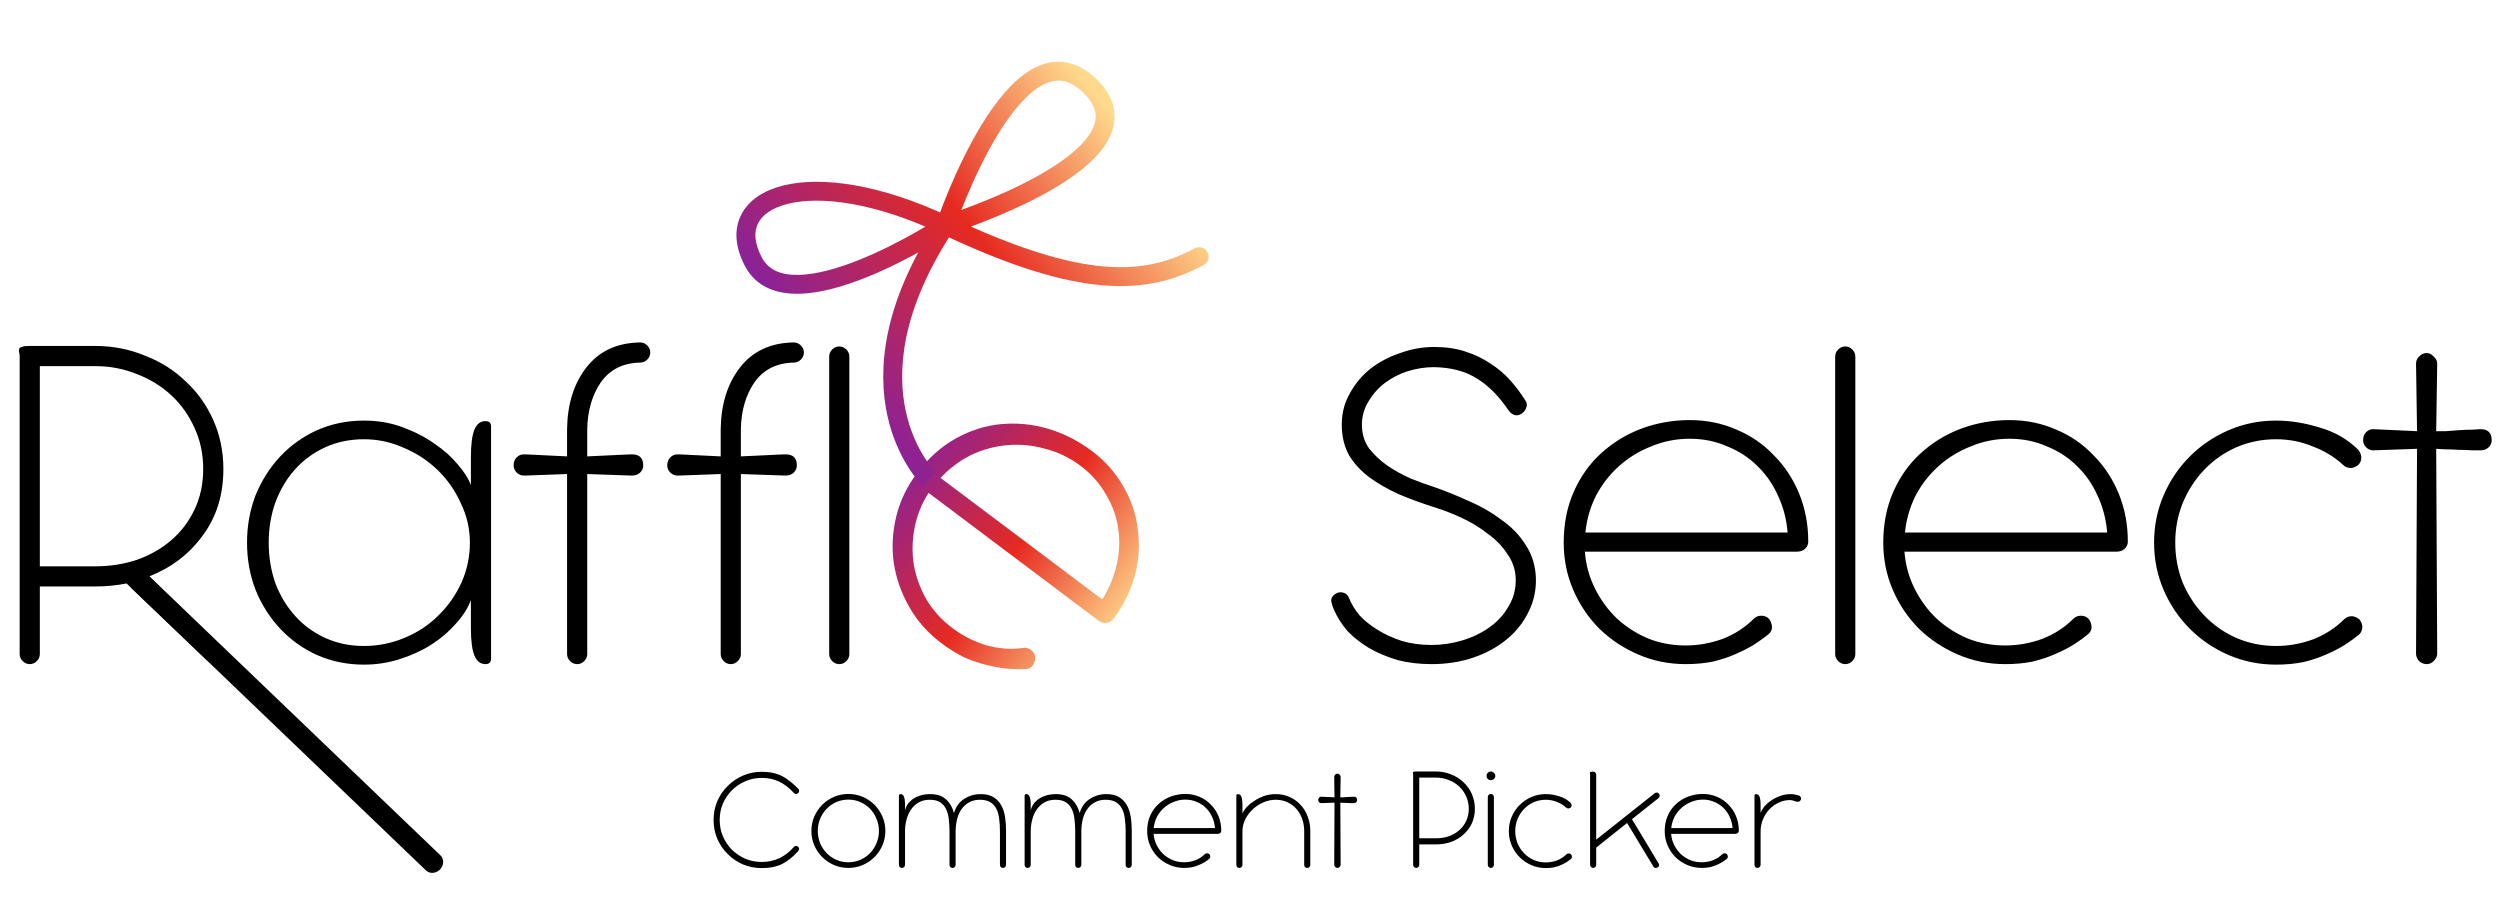 <svg width="229" height="83" viewBox="0 0 229 83" fill="none" xmlns="http://www.w3.org/2000/svg">
<path d="M20.461 42.96C20.461 45.331 19.829 47.363 18.567 49.056C17.335 50.75 15.703 51.997 13.671 52.797L20.276 59.218C20.43 59.371 20.522 59.587 20.553 59.864C20.584 60.141 20.507 60.357 20.322 60.511C20.137 60.665 19.922 60.757 19.675 60.788C19.429 60.788 19.198 60.695 18.983 60.511L11.593 53.444C10.669 53.629 9.715 53.721 8.729 53.721H3.649V59.91C3.649 60.157 3.556 60.372 3.372 60.557C3.187 60.742 2.971 60.834 2.725 60.834C2.479 60.834 2.263 60.742 2.078 60.557C1.894 60.372 1.801 60.157 1.801 59.91V32.614C1.801 32.491 1.786 32.383 1.755 32.291C1.724 32.167 1.724 32.06 1.755 31.967C1.786 31.875 1.863 31.813 1.986 31.783C2.109 31.721 2.325 31.69 2.633 31.69H8.729C10.33 31.69 11.839 31.983 13.256 32.568C14.703 33.122 15.95 33.907 16.997 34.923C18.074 35.909 18.921 37.094 19.537 38.48C20.153 39.865 20.461 41.359 20.461 42.96ZM18.613 42.96C18.613 41.605 18.352 40.358 17.828 39.219C17.305 38.049 16.596 37.048 15.703 36.217C14.81 35.385 13.764 34.739 12.563 34.277C11.362 33.784 10.084 33.538 8.729 33.538H3.649V51.874H8.729C10.084 51.874 11.362 51.674 12.563 51.273C13.764 50.842 14.81 50.242 15.703 49.472C16.596 48.702 17.305 47.763 17.828 46.655C18.352 45.546 18.613 44.315 18.613 42.96ZM43.134 54.968C42.857 55.707 42.395 56.431 41.749 57.139C41.133 57.847 40.394 58.478 39.532 59.033C38.67 59.587 37.7 60.033 36.622 60.372C35.575 60.711 34.482 60.88 33.343 60.88C31.803 60.88 30.371 60.588 29.047 60.003C27.754 59.418 26.63 58.617 25.676 57.601C24.721 56.585 23.967 55.399 23.413 54.045C22.889 52.69 22.628 51.243 22.628 49.703C22.628 48.163 22.889 46.716 23.413 45.361C23.967 44.007 24.721 42.821 25.676 41.805C26.63 40.789 27.754 39.988 29.047 39.403C30.371 38.818 31.803 38.526 33.343 38.526C34.605 38.526 35.775 38.726 36.853 39.126C37.961 39.527 38.947 40.035 39.809 40.65C40.671 41.236 41.379 41.867 41.934 42.544C42.519 43.221 42.919 43.853 43.134 44.438V41.898C43.134 40.727 43.242 39.881 43.458 39.357C43.673 38.834 44.012 38.572 44.474 38.572C44.812 38.572 44.982 38.741 44.982 39.08V60.326C44.982 60.665 44.812 60.834 44.474 60.834C44.012 60.834 43.673 60.572 43.458 60.049C43.242 59.525 43.134 58.679 43.134 57.508V54.968ZM24.613 49.703C24.613 50.996 24.814 52.228 25.214 53.398C25.645 54.537 26.245 55.538 27.015 56.4C27.785 57.262 28.709 57.94 29.786 58.432C30.864 58.925 32.05 59.171 33.343 59.171C34.636 59.171 35.868 58.925 37.038 58.432C38.239 57.94 39.27 57.262 40.132 56.4C41.025 55.538 41.733 54.537 42.257 53.398C42.78 52.228 43.042 50.996 43.042 49.703C43.042 48.441 42.765 47.24 42.211 46.1C41.687 44.93 40.979 43.914 40.086 43.052C39.193 42.19 38.162 41.513 36.992 41.02C35.821 40.496 34.605 40.235 33.343 40.235C32.05 40.235 30.864 40.481 29.786 40.974C28.709 41.466 27.785 42.144 27.015 43.006C26.245 43.868 25.645 44.884 25.214 46.054C24.814 47.194 24.613 48.41 24.613 49.703ZM59.565 32.291C59.565 32.537 59.472 32.752 59.287 32.937C59.103 33.122 58.887 33.214 58.641 33.214C57.07 33.245 55.87 33.846 55.038 35.016C54.238 36.186 53.822 37.617 53.791 39.311V41.805L57.717 41.62H57.902C58.579 41.62 58.918 41.959 58.918 42.636C58.918 42.883 58.825 43.098 58.641 43.283C58.456 43.468 58.21 43.56 57.902 43.56H57.763L53.791 43.422V59.91C53.791 60.157 53.699 60.372 53.514 60.557C53.329 60.742 53.114 60.834 52.867 60.834C52.621 60.834 52.406 60.742 52.221 60.557C52.036 60.372 51.944 60.157 51.944 59.91V43.422L48.156 43.56H47.972C47.725 43.56 47.51 43.468 47.325 43.283C47.14 43.098 47.048 42.883 47.048 42.636C47.048 42.328 47.14 42.082 47.325 41.898C47.51 41.713 47.725 41.62 47.972 41.62H48.156L51.944 41.805V39.311C51.974 37.032 52.559 35.154 53.699 33.676C54.869 32.167 56.516 31.398 58.641 31.367C58.887 31.367 59.103 31.459 59.287 31.644C59.472 31.829 59.565 32.044 59.565 32.291ZM73.637 32.291C73.637 32.537 73.545 32.752 73.36 32.937C73.175 33.122 72.96 33.214 72.713 33.214C71.143 33.245 69.942 33.846 69.111 35.016C68.31 36.186 67.894 37.617 67.864 39.311V41.805L71.79 41.62H71.974C72.652 41.62 72.99 41.959 72.99 42.636C72.99 42.883 72.898 43.098 72.713 43.283C72.528 43.468 72.282 43.56 71.974 43.56H71.836L67.864 43.422V59.91C67.864 60.157 67.771 60.372 67.587 60.557C67.402 60.742 67.186 60.834 66.94 60.834C66.694 60.834 66.478 60.742 66.293 60.557C66.109 60.372 66.016 60.157 66.016 59.91V43.422L62.229 43.56H62.044C61.798 43.56 61.582 43.468 61.398 43.283C61.213 43.098 61.12 42.883 61.12 42.636C61.12 42.328 61.213 42.082 61.398 41.898C61.582 41.713 61.798 41.62 62.044 41.62H62.229L66.016 41.805V39.311C66.047 37.032 66.632 35.154 67.771 33.676C68.941 32.167 70.589 31.398 72.713 31.367C72.96 31.367 73.175 31.459 73.36 31.644C73.545 31.829 73.637 32.044 73.637 32.291ZM76.877 31.736C77.124 31.736 77.339 31.829 77.524 32.014C77.709 32.198 77.801 32.414 77.801 32.66V59.91C77.801 60.157 77.709 60.372 77.524 60.557C77.339 60.742 77.124 60.834 76.877 60.834C76.631 60.834 76.415 60.742 76.231 60.557C76.046 60.372 75.954 60.157 75.954 59.91V32.66C75.954 32.414 76.046 32.198 76.231 32.014C76.415 31.829 76.631 31.736 76.877 31.736ZM138.194 37.602C137.27 36.247 136.285 35.262 135.238 34.646C134.222 34 132.928 33.661 131.358 33.63C130.557 33.63 129.757 33.753 128.956 34C128.186 34.246 127.494 34.6 126.878 35.062C126.262 35.524 125.754 36.093 125.354 36.771C124.953 37.417 124.753 38.126 124.753 38.895C124.753 39.727 124.969 40.45 125.4 41.066C125.862 41.651 126.416 42.175 127.063 42.636C127.74 43.098 128.464 43.499 129.233 43.837C130.003 44.145 130.727 44.407 131.404 44.623C132.451 44.992 133.513 45.423 134.591 45.916C135.669 46.378 136.654 46.947 137.547 47.625C138.471 48.271 139.21 49.041 139.764 49.934C140.349 50.827 140.657 51.843 140.688 52.982C140.718 54.091 140.488 55.122 139.995 56.077C139.533 57.031 138.871 57.863 138.009 58.571C137.147 59.279 136.131 59.833 134.961 60.234C133.79 60.634 132.513 60.834 131.127 60.834C130.019 60.834 128.987 60.711 128.033 60.465C127.078 60.187 126.2 59.818 125.4 59.356C124.63 58.894 123.968 58.371 123.414 57.786C122.89 57.17 122.49 56.539 122.213 55.892C122.059 55.553 121.967 55.261 121.936 55.014C121.936 54.768 122.059 54.568 122.305 54.414C122.521 54.26 122.752 54.214 122.998 54.276C123.275 54.337 123.46 54.491 123.552 54.737C123.768 55.292 124.091 55.83 124.522 56.354C124.984 56.846 125.538 57.293 126.185 57.693C126.832 58.094 127.571 58.432 128.402 58.709C129.233 58.956 130.142 59.079 131.127 59.079C132.082 59.079 133.021 58.94 133.944 58.663C134.868 58.386 135.699 57.986 136.438 57.462C137.177 56.939 137.763 56.292 138.194 55.523C138.655 54.753 138.871 53.906 138.84 52.982C138.809 52.151 138.548 51.397 138.055 50.719C137.593 50.011 136.993 49.395 136.254 48.872C135.546 48.317 134.76 47.84 133.898 47.44C133.036 47.04 132.205 46.716 131.404 46.47C130.234 46.1 129.141 45.7 128.125 45.269C127.109 44.807 126.2 44.284 125.4 43.699C124.63 43.114 124.014 42.436 123.552 41.666C123.121 40.866 122.906 39.942 122.906 38.895C122.906 37.848 123.152 36.894 123.645 36.032C124.137 35.139 124.769 34.385 125.538 33.769C126.339 33.153 127.247 32.675 128.263 32.337C129.28 31.967 130.311 31.783 131.358 31.783C132.436 31.783 133.39 31.921 134.222 32.198C135.084 32.475 135.853 32.845 136.531 33.307C137.208 33.738 137.809 34.246 138.332 34.831C138.856 35.416 139.317 36.032 139.718 36.678C139.872 36.894 139.902 37.109 139.81 37.325C139.749 37.541 139.61 37.725 139.394 37.879C139.179 38.033 138.963 38.079 138.748 38.018C138.532 37.956 138.348 37.818 138.194 37.602ZM154.413 60.834C152.873 60.834 151.426 60.541 150.071 59.956C148.717 59.371 147.531 58.586 146.515 57.601C145.499 56.585 144.698 55.399 144.113 54.045C143.528 52.69 143.236 51.243 143.236 49.703C143.236 47.979 143.544 46.424 144.16 45.038C144.775 43.653 145.607 42.483 146.654 41.528C147.731 40.543 148.963 39.788 150.349 39.265C151.765 38.741 153.243 38.48 154.783 38.48C156.322 38.48 157.754 38.772 159.078 39.357C160.402 39.911 161.541 40.697 162.496 41.713C163.481 42.698 164.251 43.868 164.805 45.223C165.359 46.578 165.636 48.04 165.636 49.611C165.636 49.857 165.544 50.072 165.359 50.257C165.174 50.442 164.913 50.534 164.574 50.534H145.176C145.268 51.735 145.576 52.859 146.099 53.906C146.623 54.953 147.285 55.861 148.085 56.631C148.917 57.401 149.871 58.017 150.949 58.478C152.027 58.91 153.181 59.125 154.413 59.125C155.552 59.125 156.676 58.925 157.785 58.525C158.893 58.094 159.848 57.478 160.648 56.677C160.833 56.492 161.064 56.4 161.341 56.4C161.618 56.4 161.849 56.492 162.034 56.677C162.188 56.862 162.28 57.093 162.311 57.37C162.342 57.616 162.249 57.847 162.034 58.063C161.664 58.371 161.218 58.694 160.694 59.033C160.202 59.341 159.632 59.633 158.985 59.91C158.37 60.187 157.677 60.418 156.907 60.603C156.137 60.757 155.306 60.834 154.413 60.834ZM154.783 40.189C153.551 40.189 152.381 40.419 151.272 40.881C150.164 41.312 149.179 41.913 148.316 42.683C147.454 43.452 146.746 44.361 146.192 45.408C145.668 46.455 145.345 47.578 145.222 48.779H163.743C163.65 47.578 163.358 46.455 162.865 45.408C162.403 44.361 161.772 43.452 160.972 42.683C160.202 41.913 159.278 41.312 158.2 40.881C157.153 40.419 156.014 40.189 154.783 40.189ZM169.025 31.736C169.271 31.736 169.487 31.829 169.672 32.014C169.856 32.198 169.949 32.414 169.949 32.66V59.91C169.949 60.157 169.856 60.372 169.672 60.557C169.487 60.742 169.271 60.834 169.025 60.834C168.779 60.834 168.563 60.742 168.378 60.557C168.194 60.372 168.101 60.157 168.101 59.91V32.66C168.101 32.414 168.194 32.198 168.378 32.014C168.563 31.829 168.779 31.736 169.025 31.736ZM183.686 60.834C182.146 60.834 180.699 60.541 179.344 59.956C177.989 59.371 176.804 58.586 175.788 57.601C174.772 56.585 173.971 55.399 173.386 54.045C172.801 52.69 172.508 51.243 172.508 49.703C172.508 47.979 172.816 46.424 173.432 45.038C174.048 43.653 174.879 42.483 175.926 41.528C177.004 40.543 178.236 39.788 179.621 39.265C181.038 38.741 182.516 38.48 184.055 38.48C185.595 38.48 187.026 38.772 188.35 39.357C189.674 39.911 190.814 40.697 191.768 41.713C192.754 42.698 193.523 43.868 194.078 45.223C194.632 46.578 194.909 48.04 194.909 49.611C194.909 49.857 194.817 50.072 194.632 50.257C194.447 50.442 194.185 50.534 193.847 50.534H174.448C174.541 51.735 174.849 52.859 175.372 53.906C175.895 54.953 176.557 55.861 177.358 56.631C178.189 57.401 179.144 58.017 180.222 58.478C181.299 58.91 182.454 59.125 183.686 59.125C184.825 59.125 185.949 58.925 187.057 58.525C188.166 58.094 189.12 57.478 189.921 56.677C190.106 56.492 190.336 56.4 190.614 56.4C190.891 56.4 191.122 56.492 191.306 56.677C191.46 56.862 191.553 57.093 191.583 57.37C191.614 57.616 191.522 57.847 191.306 58.063C190.937 58.371 190.49 58.694 189.967 59.033C189.474 59.341 188.905 59.633 188.258 59.91C187.642 60.187 186.949 60.418 186.18 60.603C185.41 60.757 184.579 60.834 183.686 60.834ZM184.055 40.189C182.823 40.189 181.653 40.419 180.545 40.881C179.436 41.312 178.451 41.913 177.589 42.683C176.727 43.452 176.019 44.361 175.464 45.408C174.941 46.455 174.618 47.578 174.494 48.779H193.015C192.923 47.578 192.63 46.455 192.138 45.408C191.676 44.361 191.045 43.452 190.244 42.683C189.474 41.913 188.551 41.312 187.473 40.881C186.426 40.419 185.287 40.189 184.055 40.189ZM214.634 42.59C213.833 41.851 212.894 41.282 211.816 40.881C210.769 40.45 209.661 40.235 208.491 40.235C207.197 40.235 205.981 40.481 204.842 40.974C203.733 41.466 202.764 42.144 201.932 43.006C201.101 43.868 200.439 44.884 199.946 46.054C199.484 47.194 199.253 48.41 199.253 49.703C199.253 50.996 199.484 52.228 199.946 53.398C200.439 54.537 201.101 55.538 201.932 56.4C202.764 57.262 203.733 57.94 204.842 58.432C205.981 58.925 207.197 59.171 208.491 59.171C209.63 59.171 210.754 58.971 211.862 58.571C212.971 58.14 213.925 57.524 214.726 56.723C214.911 56.539 215.142 56.446 215.419 56.446C215.634 56.446 215.865 56.539 216.111 56.723C216.296 56.97 216.389 57.201 216.389 57.416C216.389 57.693 216.296 57.924 216.111 58.109C215.742 58.417 215.296 58.74 214.772 59.079C214.279 59.387 213.71 59.679 213.063 59.956C212.447 60.234 211.755 60.465 210.985 60.649C210.215 60.803 209.384 60.88 208.491 60.88C206.951 60.88 205.504 60.588 204.149 60.003C202.794 59.418 201.609 58.617 200.593 57.601C199.577 56.585 198.776 55.399 198.191 54.045C197.606 52.69 197.314 51.243 197.314 49.703C197.314 48.163 197.606 46.716 198.191 45.361C198.776 44.007 199.577 42.821 200.593 41.805C201.609 40.789 202.794 39.988 204.149 39.403C205.504 38.818 206.951 38.526 208.491 38.526C209.784 38.526 211.123 38.741 212.509 39.172C213.895 39.573 215.065 40.25 216.019 41.205C216.204 41.451 216.296 41.682 216.296 41.898C216.296 42.175 216.204 42.406 216.019 42.59C215.773 42.775 215.542 42.867 215.326 42.867C215.049 42.867 214.818 42.775 214.634 42.59ZM222.278 32.337C222.525 32.337 222.74 32.445 222.925 32.66C223.141 32.845 223.248 33.06 223.248 33.307L223.156 39.496C223.341 39.496 223.633 39.496 224.034 39.496C224.434 39.465 224.85 39.434 225.281 39.403C225.712 39.373 226.112 39.357 226.481 39.357C226.851 39.326 227.097 39.311 227.22 39.311C227.898 39.311 228.237 39.65 228.237 40.327C228.237 40.574 228.144 40.789 227.959 40.974C227.775 41.158 227.528 41.251 227.22 41.251C227.097 41.251 226.836 41.251 226.435 41.251C226.066 41.22 225.65 41.205 225.188 41.205C224.757 41.174 224.341 41.158 223.941 41.158C223.572 41.128 223.31 41.112 223.156 41.112L223.248 59.864C223.248 60.11 223.141 60.341 222.925 60.557C222.74 60.742 222.525 60.834 222.278 60.834C222.032 60.834 221.801 60.742 221.586 60.557C221.401 60.341 221.309 60.11 221.309 59.864L221.401 41.112L217.383 41.251C217.136 41.251 216.921 41.158 216.736 40.974C216.551 40.789 216.459 40.574 216.459 40.327C216.459 40.019 216.551 39.773 216.736 39.588C216.921 39.403 217.136 39.311 217.383 39.311L221.401 39.496L221.309 33.307C221.309 33.06 221.401 32.845 221.586 32.66C221.801 32.445 222.032 32.337 222.278 32.337Z" fill="black"/>
<path d="M72.686 72.6C72.266 72.143 71.823 71.807 71.356 71.592C70.889 71.368 70.362 71.256 69.774 71.256C69.242 71.256 68.743 71.359 68.276 71.564C67.809 71.76 67.399 72.035 67.044 72.39C66.699 72.735 66.423 73.141 66.218 73.608C66.022 74.075 65.924 74.574 65.924 75.106C65.924 75.638 66.022 76.137 66.218 76.604C66.423 77.071 66.699 77.481 67.044 77.836C67.399 78.181 67.809 78.457 68.276 78.662C68.743 78.858 69.242 78.956 69.774 78.956C70.362 78.956 70.903 78.839 71.398 78.606C71.902 78.363 72.331 78.032 72.686 77.612C72.733 77.556 72.775 77.523 72.812 77.514C72.849 77.495 72.887 77.486 72.924 77.486C72.999 77.486 73.064 77.514 73.12 77.57C73.176 77.626 73.204 77.687 73.204 77.752C73.204 77.836 73.167 77.915 73.092 77.99C72.849 78.251 72.607 78.48 72.364 78.676C72.131 78.863 71.883 79.021 71.622 79.152C71.37 79.273 71.09 79.367 70.782 79.432C70.483 79.488 70.147 79.516 69.774 79.516C69.167 79.516 68.593 79.404 68.052 79.18C67.52 78.947 67.053 78.629 66.652 78.228C66.251 77.827 65.933 77.36 65.7 76.828C65.476 76.287 65.364 75.713 65.364 75.106C65.364 74.499 65.476 73.93 65.7 73.398C65.933 72.857 66.251 72.39 66.652 71.998C67.053 71.597 67.52 71.279 68.052 71.046C68.593 70.813 69.167 70.696 69.774 70.696C70.147 70.696 70.483 70.729 70.782 70.794C71.09 70.859 71.375 70.957 71.636 71.088C71.897 71.219 72.145 71.382 72.378 71.578C72.621 71.765 72.868 71.989 73.12 72.25C73.176 72.306 73.204 72.371 73.204 72.446C73.204 72.521 73.176 72.586 73.12 72.642C73.064 72.698 72.999 72.726 72.924 72.726C72.84 72.726 72.761 72.684 72.686 72.6ZM74.323 76.114C74.323 75.647 74.411 75.209 74.588 74.798C74.766 74.387 75.008 74.028 75.317 73.72C75.624 73.412 75.984 73.169 76.394 72.992C76.805 72.815 77.244 72.726 77.71 72.726C78.177 72.726 78.616 72.815 79.026 72.992C79.437 73.169 79.796 73.412 80.105 73.72C80.412 74.028 80.655 74.387 80.832 74.798C81.01 75.209 81.099 75.647 81.099 76.114C81.099 76.581 81.01 77.019 80.832 77.43C80.655 77.841 80.412 78.2 80.105 78.508C79.796 78.816 79.437 79.059 79.026 79.236C78.616 79.413 78.177 79.502 77.71 79.502C77.244 79.502 76.805 79.413 76.394 79.236C75.984 79.059 75.624 78.816 75.317 78.508C75.008 78.2 74.766 77.841 74.588 77.43C74.411 77.019 74.323 76.581 74.323 76.114ZM74.91 76.114C74.91 76.506 74.981 76.879 75.121 77.234C75.27 77.579 75.471 77.883 75.722 78.144C75.975 78.405 76.269 78.611 76.605 78.76C76.95 78.909 77.319 78.984 77.71 78.984C78.103 78.984 78.466 78.909 78.802 78.76C79.148 78.611 79.447 78.405 79.698 78.144C79.951 77.883 80.147 77.579 80.287 77.234C80.436 76.879 80.51 76.506 80.51 76.114C80.51 75.722 80.436 75.353 80.287 75.008C80.147 74.653 79.951 74.345 79.698 74.084C79.447 73.823 79.148 73.617 78.802 73.468C78.466 73.319 78.103 73.244 77.71 73.244C77.319 73.244 76.95 73.319 76.605 73.468C76.269 73.617 75.975 73.823 75.722 74.084C75.471 74.345 75.27 74.653 75.121 75.008C74.981 75.353 74.91 75.722 74.91 76.114ZM82.901 74.238C82.929 74.079 82.994 73.911 83.097 73.734C83.209 73.557 83.358 73.393 83.545 73.244C83.741 73.095 83.979 72.973 84.259 72.88C84.539 72.787 84.865 72.74 85.239 72.74C85.855 72.749 86.331 72.913 86.667 73.23C87.012 73.547 87.25 73.963 87.381 74.476C87.427 74.299 87.507 74.112 87.619 73.916C87.731 73.711 87.885 73.524 88.081 73.356C88.286 73.179 88.534 73.034 88.823 72.922C89.112 72.801 89.453 72.74 89.845 72.74C90.302 72.74 90.68 72.829 90.979 73.006C91.278 73.183 91.516 73.426 91.693 73.734C91.87 74.033 91.992 74.387 92.057 74.798C92.122 75.209 92.155 75.647 92.155 76.114V79.208C92.155 79.292 92.127 79.362 92.071 79.418C92.024 79.474 91.959 79.502 91.875 79.502C91.791 79.502 91.721 79.474 91.665 79.418C91.618 79.362 91.595 79.292 91.595 79.208V76.128C91.595 75.736 91.572 75.367 91.525 75.022C91.487 74.667 91.403 74.359 91.273 74.098C91.142 73.837 90.956 73.631 90.713 73.482C90.47 73.333 90.153 73.258 89.761 73.258C89.378 73.258 89.047 73.337 88.767 73.496C88.496 73.645 88.267 73.851 88.081 74.112C87.903 74.364 87.768 74.663 87.675 75.008C87.591 75.353 87.544 75.722 87.535 76.114V79.208C87.535 79.292 87.507 79.362 87.451 79.418C87.404 79.474 87.339 79.502 87.255 79.502C87.171 79.502 87.101 79.474 87.045 79.418C86.998 79.362 86.975 79.292 86.975 79.208V76.128C86.975 75.736 86.951 75.367 86.905 75.022C86.868 74.667 86.784 74.359 86.653 74.098C86.531 73.837 86.35 73.631 86.107 73.482C85.874 73.333 85.561 73.258 85.169 73.258C84.786 73.258 84.45 73.337 84.161 73.496C83.881 73.655 83.647 73.869 83.461 74.14C83.274 74.401 83.134 74.709 83.041 75.064C82.948 75.409 82.901 75.773 82.901 76.156V79.208C82.901 79.292 82.873 79.362 82.817 79.418C82.77 79.474 82.705 79.502 82.621 79.502C82.537 79.502 82.467 79.474 82.411 79.418C82.364 79.362 82.341 79.292 82.341 79.208V72.894C82.341 72.791 82.392 72.74 82.495 72.74C82.635 72.74 82.737 72.819 82.803 72.978C82.868 73.137 82.901 73.393 82.901 73.748V74.238ZM94.415 74.238C94.443 74.079 94.509 73.911 94.611 73.734C94.723 73.557 94.873 73.393 95.059 73.244C95.255 73.095 95.493 72.973 95.773 72.88C96.053 72.787 96.38 72.74 96.753 72.74C97.369 72.749 97.845 72.913 98.181 73.23C98.527 73.547 98.765 73.963 98.895 74.476C98.942 74.299 99.021 74.112 99.133 73.916C99.245 73.711 99.399 73.524 99.595 73.356C99.801 73.179 100.048 73.034 100.337 72.922C100.627 72.801 100.967 72.74 101.359 72.74C101.817 72.74 102.195 72.829 102.493 73.006C102.792 73.183 103.03 73.426 103.207 73.734C103.385 74.033 103.506 74.387 103.571 74.798C103.637 75.209 103.669 75.647 103.669 76.114V79.208C103.669 79.292 103.641 79.362 103.585 79.418C103.539 79.474 103.473 79.502 103.389 79.502C103.305 79.502 103.235 79.474 103.179 79.418C103.133 79.362 103.109 79.292 103.109 79.208V76.128C103.109 75.736 103.086 75.367 103.039 75.022C103.002 74.667 102.918 74.359 102.787 74.098C102.657 73.837 102.47 73.631 102.227 73.482C101.985 73.333 101.667 73.258 101.275 73.258C100.893 73.258 100.561 73.337 100.281 73.496C100.011 73.645 99.782 73.851 99.595 74.112C99.418 74.364 99.283 74.663 99.189 75.008C99.105 75.353 99.059 75.722 99.049 76.114V79.208C99.049 79.292 99.021 79.362 98.965 79.418C98.919 79.474 98.853 79.502 98.769 79.502C98.685 79.502 98.615 79.474 98.559 79.418C98.513 79.362 98.489 79.292 98.489 79.208V76.128C98.489 75.736 98.466 75.367 98.419 75.022C98.382 74.667 98.298 74.359 98.167 74.098C98.046 73.837 97.864 73.631 97.621 73.482C97.388 73.333 97.075 73.258 96.683 73.258C96.301 73.258 95.965 73.337 95.675 73.496C95.395 73.655 95.162 73.869 94.975 74.14C94.789 74.401 94.649 74.709 94.555 75.064C94.462 75.409 94.415 75.773 94.415 76.156V79.208C94.415 79.292 94.387 79.362 94.331 79.418C94.285 79.474 94.219 79.502 94.135 79.502C94.051 79.502 93.981 79.474 93.925 79.418C93.879 79.362 93.855 79.292 93.855 79.208V72.894C93.855 72.791 93.907 72.74 94.009 72.74C94.149 72.74 94.252 72.819 94.317 72.978C94.383 73.137 94.415 73.393 94.415 73.748V74.238ZM108.467 79.502C108 79.502 107.561 79.413 107.151 79.236C106.74 79.059 106.381 78.821 106.073 78.522C105.765 78.214 105.522 77.855 105.345 77.444C105.167 77.033 105.079 76.595 105.079 76.128C105.079 75.605 105.172 75.134 105.359 74.714C105.545 74.294 105.797 73.939 106.115 73.65C106.441 73.351 106.815 73.123 107.235 72.964C107.664 72.805 108.112 72.726 108.579 72.726C109.045 72.726 109.479 72.815 109.881 72.992C110.282 73.16 110.627 73.398 110.917 73.706C111.215 74.005 111.449 74.359 111.617 74.77C111.785 75.181 111.869 75.624 111.869 76.1C111.869 76.175 111.841 76.24 111.785 76.296C111.729 76.352 111.649 76.38 111.547 76.38H105.667C105.695 76.744 105.788 77.085 105.947 77.402C106.105 77.719 106.306 77.995 106.549 78.228C106.801 78.461 107.09 78.648 107.417 78.788C107.743 78.919 108.093 78.984 108.467 78.984C108.812 78.984 109.153 78.923 109.489 78.802C109.825 78.671 110.114 78.485 110.357 78.242C110.413 78.186 110.483 78.158 110.567 78.158C110.651 78.158 110.721 78.186 110.777 78.242C110.823 78.298 110.851 78.368 110.861 78.452C110.87 78.527 110.842 78.597 110.777 78.662C110.665 78.755 110.529 78.853 110.371 78.956C110.221 79.049 110.049 79.138 109.853 79.222C109.666 79.306 109.456 79.376 109.223 79.432C108.989 79.479 108.737 79.502 108.467 79.502ZM108.579 73.244C108.205 73.244 107.851 73.314 107.515 73.454C107.179 73.585 106.88 73.767 106.619 74C106.357 74.233 106.143 74.509 105.975 74.826C105.816 75.143 105.718 75.484 105.681 75.848H111.295C111.267 75.484 111.178 75.143 111.029 74.826C110.889 74.509 110.697 74.233 110.455 74C110.221 73.767 109.941 73.585 109.615 73.454C109.297 73.314 108.952 73.244 108.579 73.244ZM113.808 74.532C113.873 74.355 113.994 74.163 114.172 73.958C114.358 73.753 114.587 73.561 114.858 73.384C115.128 73.197 115.432 73.043 115.768 72.922C116.113 72.801 116.477 72.74 116.86 72.74C117.326 72.74 117.751 72.829 118.134 73.006C118.526 73.183 118.862 73.426 119.142 73.734C119.422 74.033 119.636 74.387 119.786 74.798C119.944 75.209 120.024 75.647 120.024 76.114V79.208C120.024 79.292 119.996 79.362 119.94 79.418C119.893 79.474 119.828 79.502 119.744 79.502C119.66 79.502 119.59 79.474 119.534 79.418C119.487 79.362 119.464 79.292 119.464 79.208V76.128C119.464 75.736 119.403 75.367 119.282 75.022C119.16 74.667 118.983 74.359 118.75 74.098C118.526 73.837 118.25 73.631 117.924 73.482C117.606 73.333 117.252 73.258 116.86 73.258C116.477 73.258 116.099 73.337 115.726 73.496C115.362 73.655 115.035 73.869 114.745 74.14C114.466 74.401 114.237 74.709 114.06 75.064C113.892 75.409 113.808 75.773 113.808 76.156V79.208C113.808 79.292 113.78 79.362 113.724 79.418C113.677 79.474 113.612 79.502 113.528 79.502C113.444 79.502 113.374 79.474 113.318 79.418C113.271 79.362 113.248 79.292 113.248 79.208V72.894C113.248 72.791 113.299 72.74 113.402 72.74C113.542 72.74 113.644 72.819 113.71 72.978C113.775 73.137 113.808 73.393 113.808 73.748V74.532ZM122.508 70.864C122.583 70.864 122.648 70.897 122.704 70.962C122.77 71.018 122.802 71.083 122.802 71.158L122.774 73.034C122.83 73.034 122.919 73.034 123.04 73.034C123.162 73.025 123.288 73.015 123.418 73.006C123.549 72.997 123.67 72.992 123.782 72.992C123.894 72.983 123.969 72.978 124.006 72.978C124.212 72.978 124.314 73.081 124.314 73.286C124.314 73.361 124.286 73.426 124.23 73.482C124.174 73.538 124.1 73.566 124.006 73.566C123.969 73.566 123.89 73.566 123.768 73.566C123.656 73.557 123.53 73.552 123.39 73.552C123.26 73.543 123.134 73.538 123.012 73.538C122.9 73.529 122.821 73.524 122.774 73.524L122.802 79.208C122.802 79.283 122.77 79.353 122.704 79.418C122.648 79.474 122.583 79.502 122.508 79.502C122.434 79.502 122.364 79.474 122.298 79.418C122.242 79.353 122.214 79.283 122.214 79.208L122.242 73.524L121.024 73.566C120.95 73.566 120.884 73.538 120.828 73.482C120.772 73.426 120.744 73.361 120.744 73.286C120.744 73.193 120.772 73.118 120.828 73.062C120.884 73.006 120.95 72.978 121.024 72.978L122.242 73.034L122.214 71.158C122.214 71.083 122.242 71.018 122.298 70.962C122.364 70.897 122.434 70.864 122.508 70.864ZM135.099 74.084C135.099 74.579 135.006 75.027 134.819 75.428C134.632 75.82 134.376 76.161 134.049 76.45C133.732 76.739 133.354 76.963 132.915 77.122C132.486 77.271 132.028 77.346 131.543 77.346H130.003V79.222C130.003 79.297 129.975 79.362 129.919 79.418C129.863 79.474 129.798 79.502 129.723 79.502C129.648 79.502 129.583 79.474 129.527 79.418C129.471 79.362 129.443 79.297 129.443 79.222V70.948C129.443 70.911 129.438 70.878 129.429 70.85C129.42 70.813 129.42 70.78 129.429 70.752C129.438 70.724 129.462 70.705 129.499 70.696C129.536 70.677 129.602 70.668 129.695 70.668H131.543C132.028 70.668 132.486 70.757 132.915 70.934C133.354 71.102 133.732 71.34 134.049 71.648C134.376 71.947 134.632 72.306 134.819 72.726C135.006 73.146 135.099 73.599 135.099 74.084ZM134.539 74.084C134.539 73.673 134.46 73.295 134.301 72.95C134.142 72.595 133.928 72.292 133.657 72.04C133.386 71.788 133.069 71.592 132.705 71.452C132.341 71.303 131.954 71.228 131.543 71.228H130.003V76.786H131.543C131.954 76.786 132.341 76.725 132.705 76.604C133.069 76.473 133.386 76.291 133.657 76.058C133.928 75.825 134.142 75.54 134.301 75.204C134.46 74.868 134.539 74.495 134.539 74.084ZM136.562 72.726C136.636 72.726 136.702 72.754 136.758 72.81C136.814 72.866 136.842 72.931 136.842 73.006V79.222C136.842 79.297 136.814 79.362 136.758 79.418C136.702 79.474 136.636 79.502 136.562 79.502C136.487 79.502 136.422 79.474 136.366 79.418C136.31 79.362 136.282 79.297 136.282 79.222V73.006C136.282 72.931 136.31 72.866 136.366 72.81C136.422 72.754 136.487 72.726 136.562 72.726ZM136.17 71.074C136.17 70.962 136.207 70.869 136.282 70.794C136.356 70.71 136.45 70.668 136.562 70.668C136.674 70.668 136.767 70.71 136.842 70.794C136.926 70.869 136.968 70.962 136.968 71.074C136.968 71.186 136.926 71.279 136.842 71.354C136.767 71.429 136.674 71.466 136.562 71.466C136.45 71.466 136.356 71.429 136.282 71.354C136.207 71.279 136.17 71.186 136.17 71.074ZM143.458 73.972C143.215 73.748 142.93 73.575 142.604 73.454C142.286 73.323 141.95 73.258 141.596 73.258C141.204 73.258 140.835 73.333 140.49 73.482C140.154 73.631 139.86 73.837 139.608 74.098C139.356 74.359 139.155 74.667 139.006 75.022C138.866 75.367 138.796 75.736 138.796 76.128C138.796 76.52 138.866 76.893 139.006 77.248C139.155 77.593 139.356 77.897 139.608 78.158C139.86 78.419 140.154 78.625 140.49 78.774C140.835 78.923 141.204 78.998 141.596 78.998C141.941 78.998 142.282 78.937 142.618 78.816C142.954 78.685 143.243 78.499 143.486 78.256C143.542 78.2 143.612 78.172 143.696 78.172C143.761 78.172 143.831 78.2 143.906 78.256C143.962 78.331 143.99 78.401 143.99 78.466C143.99 78.55 143.962 78.62 143.906 78.676C143.794 78.769 143.658 78.867 143.5 78.97C143.35 79.063 143.178 79.152 142.982 79.236C142.795 79.32 142.585 79.39 142.352 79.446C142.118 79.493 141.866 79.516 141.596 79.516C141.129 79.516 140.69 79.427 140.28 79.25C139.869 79.073 139.51 78.83 139.202 78.522C138.894 78.214 138.651 77.855 138.474 77.444C138.296 77.033 138.208 76.595 138.208 76.128C138.208 75.661 138.296 75.223 138.474 74.812C138.651 74.401 138.894 74.042 139.202 73.734C139.51 73.426 139.869 73.183 140.28 73.006C140.69 72.829 141.129 72.74 141.596 72.74C141.988 72.74 142.394 72.805 142.814 72.936C143.234 73.057 143.588 73.263 143.878 73.552C143.934 73.627 143.962 73.697 143.962 73.762C143.962 73.846 143.934 73.916 143.878 73.972C143.803 74.028 143.733 74.056 143.668 74.056C143.584 74.056 143.514 74.028 143.458 73.972ZM146.213 76.912L151.575 72.656C151.64 72.609 151.71 72.591 151.785 72.6C151.859 72.609 151.92 72.647 151.967 72.712C152.013 72.768 152.032 72.838 152.023 72.922C152.023 72.997 151.99 73.057 151.925 73.104L149.489 75.036L151.925 79.082C152.018 79.241 151.985 79.367 151.827 79.46C151.761 79.507 151.691 79.521 151.617 79.502C151.542 79.483 151.486 79.441 151.449 79.376L149.041 75.386L146.213 77.64V79.222C146.213 79.297 146.185 79.362 146.129 79.418C146.073 79.474 146.007 79.502 145.933 79.502C145.858 79.502 145.793 79.474 145.737 79.418C145.681 79.362 145.653 79.297 145.653 79.222V70.962C145.653 70.925 145.648 70.892 145.639 70.864C145.629 70.827 145.629 70.794 145.639 70.766C145.648 70.738 145.671 70.719 145.709 70.71C145.746 70.691 145.811 70.682 145.905 70.682C146.007 70.682 146.082 70.71 146.129 70.766C146.185 70.822 146.213 70.887 146.213 70.962V76.912ZM155.875 79.502C155.409 79.502 154.97 79.413 154.559 79.236C154.149 79.059 153.789 78.821 153.481 78.522C153.173 78.214 152.931 77.855 152.753 77.444C152.576 77.033 152.487 76.595 152.487 76.128C152.487 75.605 152.581 75.134 152.767 74.714C152.954 74.294 153.206 73.939 153.523 73.65C153.85 73.351 154.223 73.123 154.643 72.964C155.073 72.805 155.521 72.726 155.987 72.726C156.454 72.726 156.888 72.815 157.289 72.992C157.691 73.16 158.036 73.398 158.325 73.706C158.624 74.005 158.857 74.359 159.025 74.77C159.193 75.181 159.277 75.624 159.277 76.1C159.277 76.175 159.249 76.24 159.193 76.296C159.137 76.352 159.058 76.38 158.955 76.38H153.075C153.103 76.744 153.197 77.085 153.355 77.402C153.514 77.719 153.715 77.995 153.957 78.228C154.209 78.461 154.499 78.648 154.825 78.788C155.152 78.919 155.502 78.984 155.875 78.984C156.221 78.984 156.561 78.923 156.897 78.802C157.233 78.671 157.523 78.485 157.765 78.242C157.821 78.186 157.891 78.158 157.975 78.158C158.059 78.158 158.129 78.186 158.185 78.242C158.232 78.298 158.26 78.368 158.269 78.452C158.279 78.527 158.251 78.597 158.185 78.662C158.073 78.755 157.938 78.853 157.779 78.956C157.63 79.049 157.457 79.138 157.261 79.222C157.075 79.306 156.865 79.376 156.631 79.432C156.398 79.479 156.146 79.502 155.875 79.502ZM155.987 73.244C155.614 73.244 155.259 73.314 154.923 73.454C154.587 73.585 154.289 73.767 154.027 74C153.766 74.233 153.551 74.509 153.383 74.826C153.225 75.143 153.127 75.484 153.089 75.848H158.703C158.675 75.484 158.587 75.143 158.437 74.826C158.297 74.509 158.106 74.233 157.863 74C157.63 73.767 157.35 73.585 157.023 73.454C156.706 73.314 156.361 73.244 155.987 73.244ZM161.271 74.49C161.308 74.341 161.401 74.163 161.551 73.958C161.709 73.753 161.91 73.561 162.153 73.384C162.395 73.207 162.675 73.057 162.993 72.936C163.319 72.805 163.669 72.74 164.043 72.74C164.173 72.74 164.299 72.754 164.421 72.782C164.542 72.801 164.645 72.824 164.729 72.852C164.906 72.908 164.99 73.02 164.981 73.188C164.962 73.272 164.92 73.337 164.855 73.384C164.799 73.431 164.729 73.449 164.645 73.44C164.523 73.431 164.411 73.403 164.309 73.356C164.215 73.309 164.099 73.286 163.959 73.286C163.595 73.286 163.249 73.365 162.923 73.524C162.605 73.673 162.321 73.879 162.069 74.14C161.826 74.401 161.63 74.709 161.481 75.064C161.341 75.409 161.271 75.773 161.271 76.156V79.208C161.271 79.292 161.243 79.362 161.187 79.418C161.14 79.474 161.075 79.502 160.991 79.502C160.907 79.502 160.837 79.474 160.781 79.418C160.734 79.362 160.711 79.292 160.711 79.208V72.894C160.711 72.791 160.762 72.74 160.865 72.74C161.005 72.74 161.107 72.819 161.173 72.978C161.238 73.137 161.271 73.393 161.271 73.748V74.49Z" fill="black"/>
<path d="M86.237 58.919C85.006 57.994 84.025 56.892 83.295 55.611C82.565 54.33 82.09 52.991 81.872 51.594C81.672 50.173 81.747 48.746 82.096 47.314C82.445 45.881 83.084 44.551 84.012 43.322C85.051 41.947 86.234 40.891 87.562 40.155C88.889 39.42 90.259 38.986 91.671 38.853C93.127 38.715 94.566 38.853 95.989 39.267C97.437 39.701 98.776 40.38 100.007 41.305C101.238 42.23 102.206 43.324 102.912 44.586C103.636 45.824 104.073 47.135 104.224 48.519C104.418 49.897 104.328 51.293 103.954 52.707C103.58 54.121 102.92 55.455 101.974 56.708C101.825 56.904 101.621 57.021 101.362 57.057C101.103 57.094 100.838 57.01 100.568 56.806L85.061 45.151C84.411 46.165 83.98 47.247 83.767 48.397C83.554 49.546 83.536 50.669 83.712 51.764C83.913 52.878 84.304 53.943 84.888 54.959C85.489 55.95 86.282 56.816 87.267 57.556C88.177 58.24 89.197 58.756 90.324 59.103C91.47 59.425 92.604 59.507 93.727 59.349C93.986 59.313 94.226 59.378 94.447 59.544C94.669 59.711 94.798 59.923 94.834 60.182C94.846 60.422 94.781 60.661 94.638 60.901C94.514 61.116 94.301 61.245 93.999 61.287C93.518 61.311 92.966 61.3 92.344 61.256C91.764 61.206 91.132 61.097 90.448 60.93C89.789 60.781 89.096 60.549 88.37 60.234C87.661 59.894 86.95 59.456 86.237 58.919ZM98.977 42.669C97.992 41.928 96.918 41.41 95.753 41.112C94.607 40.79 93.458 40.677 92.305 40.773C91.151 40.87 90.038 41.169 88.964 41.671C87.914 42.192 86.978 42.895 86.156 43.779L100.961 54.907C101.611 53.893 102.055 52.821 102.292 51.689C102.554 50.576 102.597 49.472 102.421 48.377C102.27 47.3 101.893 46.266 101.291 45.275C100.733 44.277 99.962 43.408 98.977 42.669Z" fill="url(#paint0_linear_2201_2401)"/>
<path d="M110.257 24.275C110.679 24.049 110.837 23.524 110.61 23.104C110.383 22.683 109.858 22.524 109.436 22.75L110.257 24.275ZM85.121 43.885C85.723 43.263 85.724 43.264 85.724 43.264C85.724 43.264 85.724 43.264 85.725 43.265C85.725 43.265 85.725 43.265 85.725 43.265C85.725 43.266 85.725 43.265 85.724 43.264C85.723 43.263 85.719 43.26 85.714 43.254C85.704 43.243 85.686 43.225 85.661 43.199C85.612 43.147 85.537 43.064 85.442 42.95C85.252 42.724 84.983 42.377 84.687 41.912C84.095 40.982 83.394 39.584 82.985 37.736C82.172 34.069 82.476 28.493 87.334 21.114L85.885 20.164C80.805 27.88 80.365 33.927 81.292 38.109C81.752 40.185 82.542 41.769 83.224 42.839C83.565 43.374 83.879 43.782 84.112 44.06C84.229 44.199 84.325 44.306 84.395 44.38C84.43 44.418 84.458 44.447 84.479 44.468C84.489 44.478 84.498 44.487 84.504 44.493C84.508 44.496 84.51 44.499 84.513 44.501C84.514 44.502 84.515 44.504 84.516 44.504C84.516 44.505 84.517 44.505 84.517 44.505C84.517 44.506 84.518 44.507 85.121 43.885ZM86.609 20.639C87.431 20.915 87.431 20.915 87.431 20.916C87.431 20.915 87.431 20.915 87.431 20.915C87.431 20.915 87.432 20.914 87.432 20.913C87.433 20.911 87.434 20.908 87.435 20.904C87.438 20.896 87.442 20.883 87.448 20.866C87.46 20.831 87.478 20.779 87.502 20.711C87.55 20.576 87.622 20.375 87.716 20.122C87.903 19.616 88.18 18.898 88.532 18.057C89.239 16.369 90.243 14.204 91.444 12.252C92.663 10.272 94.013 8.631 95.371 7.855C96.031 7.479 96.65 7.33 97.243 7.402C97.833 7.473 98.503 7.776 99.241 8.496L100.453 7.259C99.509 6.339 98.504 5.812 97.45 5.684C96.399 5.557 95.406 5.842 94.509 6.354C92.755 7.356 91.216 9.316 89.966 11.346C88.699 13.404 87.656 15.66 86.932 17.389C86.569 18.256 86.284 18.997 86.089 19.521C85.992 19.784 85.917 19.993 85.866 20.137C85.841 20.209 85.822 20.264 85.808 20.303C85.802 20.322 85.797 20.337 85.793 20.347C85.791 20.352 85.79 20.356 85.789 20.358C85.789 20.36 85.788 20.361 85.788 20.362C85.788 20.362 85.788 20.363 85.788 20.363C85.788 20.363 85.788 20.363 86.609 20.639ZM99.241 8.496C99.981 9.217 100.281 9.86 100.349 10.414C100.417 10.968 100.268 11.553 99.878 12.186C99.073 13.493 97.374 14.794 95.32 15.967C93.298 17.123 91.056 18.085 89.31 18.761C88.439 19.099 87.696 19.363 87.172 19.542C86.91 19.631 86.704 19.7 86.563 19.746C86.493 19.769 86.439 19.786 86.403 19.797C86.385 19.803 86.372 19.807 86.363 19.81C86.359 19.811 86.356 19.812 86.353 19.813C86.353 19.813 86.352 19.813 86.352 19.813C86.351 19.814 86.351 19.814 86.351 19.814C86.351 19.814 86.351 19.814 86.609 20.639C86.868 21.465 86.868 21.465 86.868 21.465C86.868 21.465 86.869 21.465 86.869 21.465C86.87 21.465 86.871 21.464 86.873 21.464C86.876 21.463 86.879 21.462 86.885 21.46C86.895 21.457 86.91 21.452 86.93 21.445C86.969 21.433 87.027 21.415 87.101 21.39C87.25 21.342 87.465 21.271 87.736 21.178C88.278 20.993 89.042 20.721 89.938 20.374C91.725 19.682 94.055 18.684 96.182 17.469C98.279 16.271 100.31 14.792 101.356 13.092C101.892 12.221 102.198 11.245 102.07 10.204C101.943 9.163 101.395 8.178 100.453 7.259L99.241 8.496ZM86.609 20.639C86.131 19.918 86.131 19.918 86.131 19.918C86.131 19.918 86.131 19.918 86.131 19.918C86.131 19.918 86.13 19.918 86.13 19.919C86.128 19.919 86.126 19.921 86.123 19.923C86.117 19.927 86.107 19.933 86.095 19.942C86.069 19.958 86.03 19.983 85.979 20.016C85.877 20.081 85.725 20.178 85.53 20.298C85.14 20.54 84.577 20.879 83.891 21.268C82.516 22.048 80.659 23.019 78.714 23.8C76.752 24.588 74.773 25.152 73.131 25.18C71.51 25.207 70.394 24.723 69.793 23.598L68.263 24.412C69.287 26.328 71.181 26.943 73.162 26.909C75.121 26.876 77.334 26.219 79.362 25.405C81.405 24.585 83.335 23.574 84.748 22.772C85.457 22.371 86.039 22.02 86.445 21.768C86.648 21.643 86.807 21.542 86.916 21.472C86.971 21.437 87.013 21.41 87.042 21.391C87.056 21.382 87.067 21.374 87.075 21.369C87.079 21.367 87.082 21.365 87.084 21.363C87.085 21.363 87.086 21.362 87.087 21.362C87.087 21.362 87.087 21.361 87.087 21.361C87.088 21.361 87.088 21.361 86.609 20.639ZM69.793 23.598C69.065 22.237 69.07 21.203 69.433 20.47C69.805 19.717 70.67 19.047 72.15 18.675C75.122 17.928 80.112 18.522 86.238 21.421L86.981 19.858C80.676 16.875 75.249 16.112 71.725 16.997C69.957 17.442 68.554 18.336 67.878 19.703C67.191 21.09 67.365 22.732 68.263 24.412L69.793 23.598ZM86.238 21.421C92.498 24.382 97.185 25.806 100.973 26.131C104.795 26.458 107.664 25.664 110.257 24.275L109.436 22.75C107.114 23.994 104.58 24.704 101.12 24.407C97.626 24.107 93.153 22.778 86.981 19.858L86.238 21.421Z" fill="url(#paint1_linear_2201_2401)"/>
<path fill-rule="evenodd" clip-rule="evenodd" d="M12.175 52.67C12.541 52.289 13.118 52.249 13.464 52.58L40.347 78.353C40.692 78.684 40.675 79.261 40.308 79.641C39.941 80.022 39.364 80.062 39.019 79.731L12.136 53.959C11.79 53.627 11.808 53.051 12.175 52.67Z" fill="black"/>
<defs>
<linearGradient id="paint0_linear_2201_2401" x1="102.582" y1="58.07" x2="81.248" y2="41.952" gradientUnits="userSpaceOnUse">
<stop stop-color="#FFDA8D"/>
<stop offset="0.456" stop-color="#E62A21"/>
<stop offset="1" stop-color="#8121A3"/>
</linearGradient>
<linearGradient id="paint1_linear_2201_2401" x1="102.748" y1="11.465" x2="73.957" y2="34.196" gradientUnits="userSpaceOnUse">
<stop stop-color="#FFDA8D"/>
<stop offset="0.456" stop-color="#E62A21"/>
<stop offset="1" stop-color="#8121A3"/>
</linearGradient>
</defs>
</svg>
